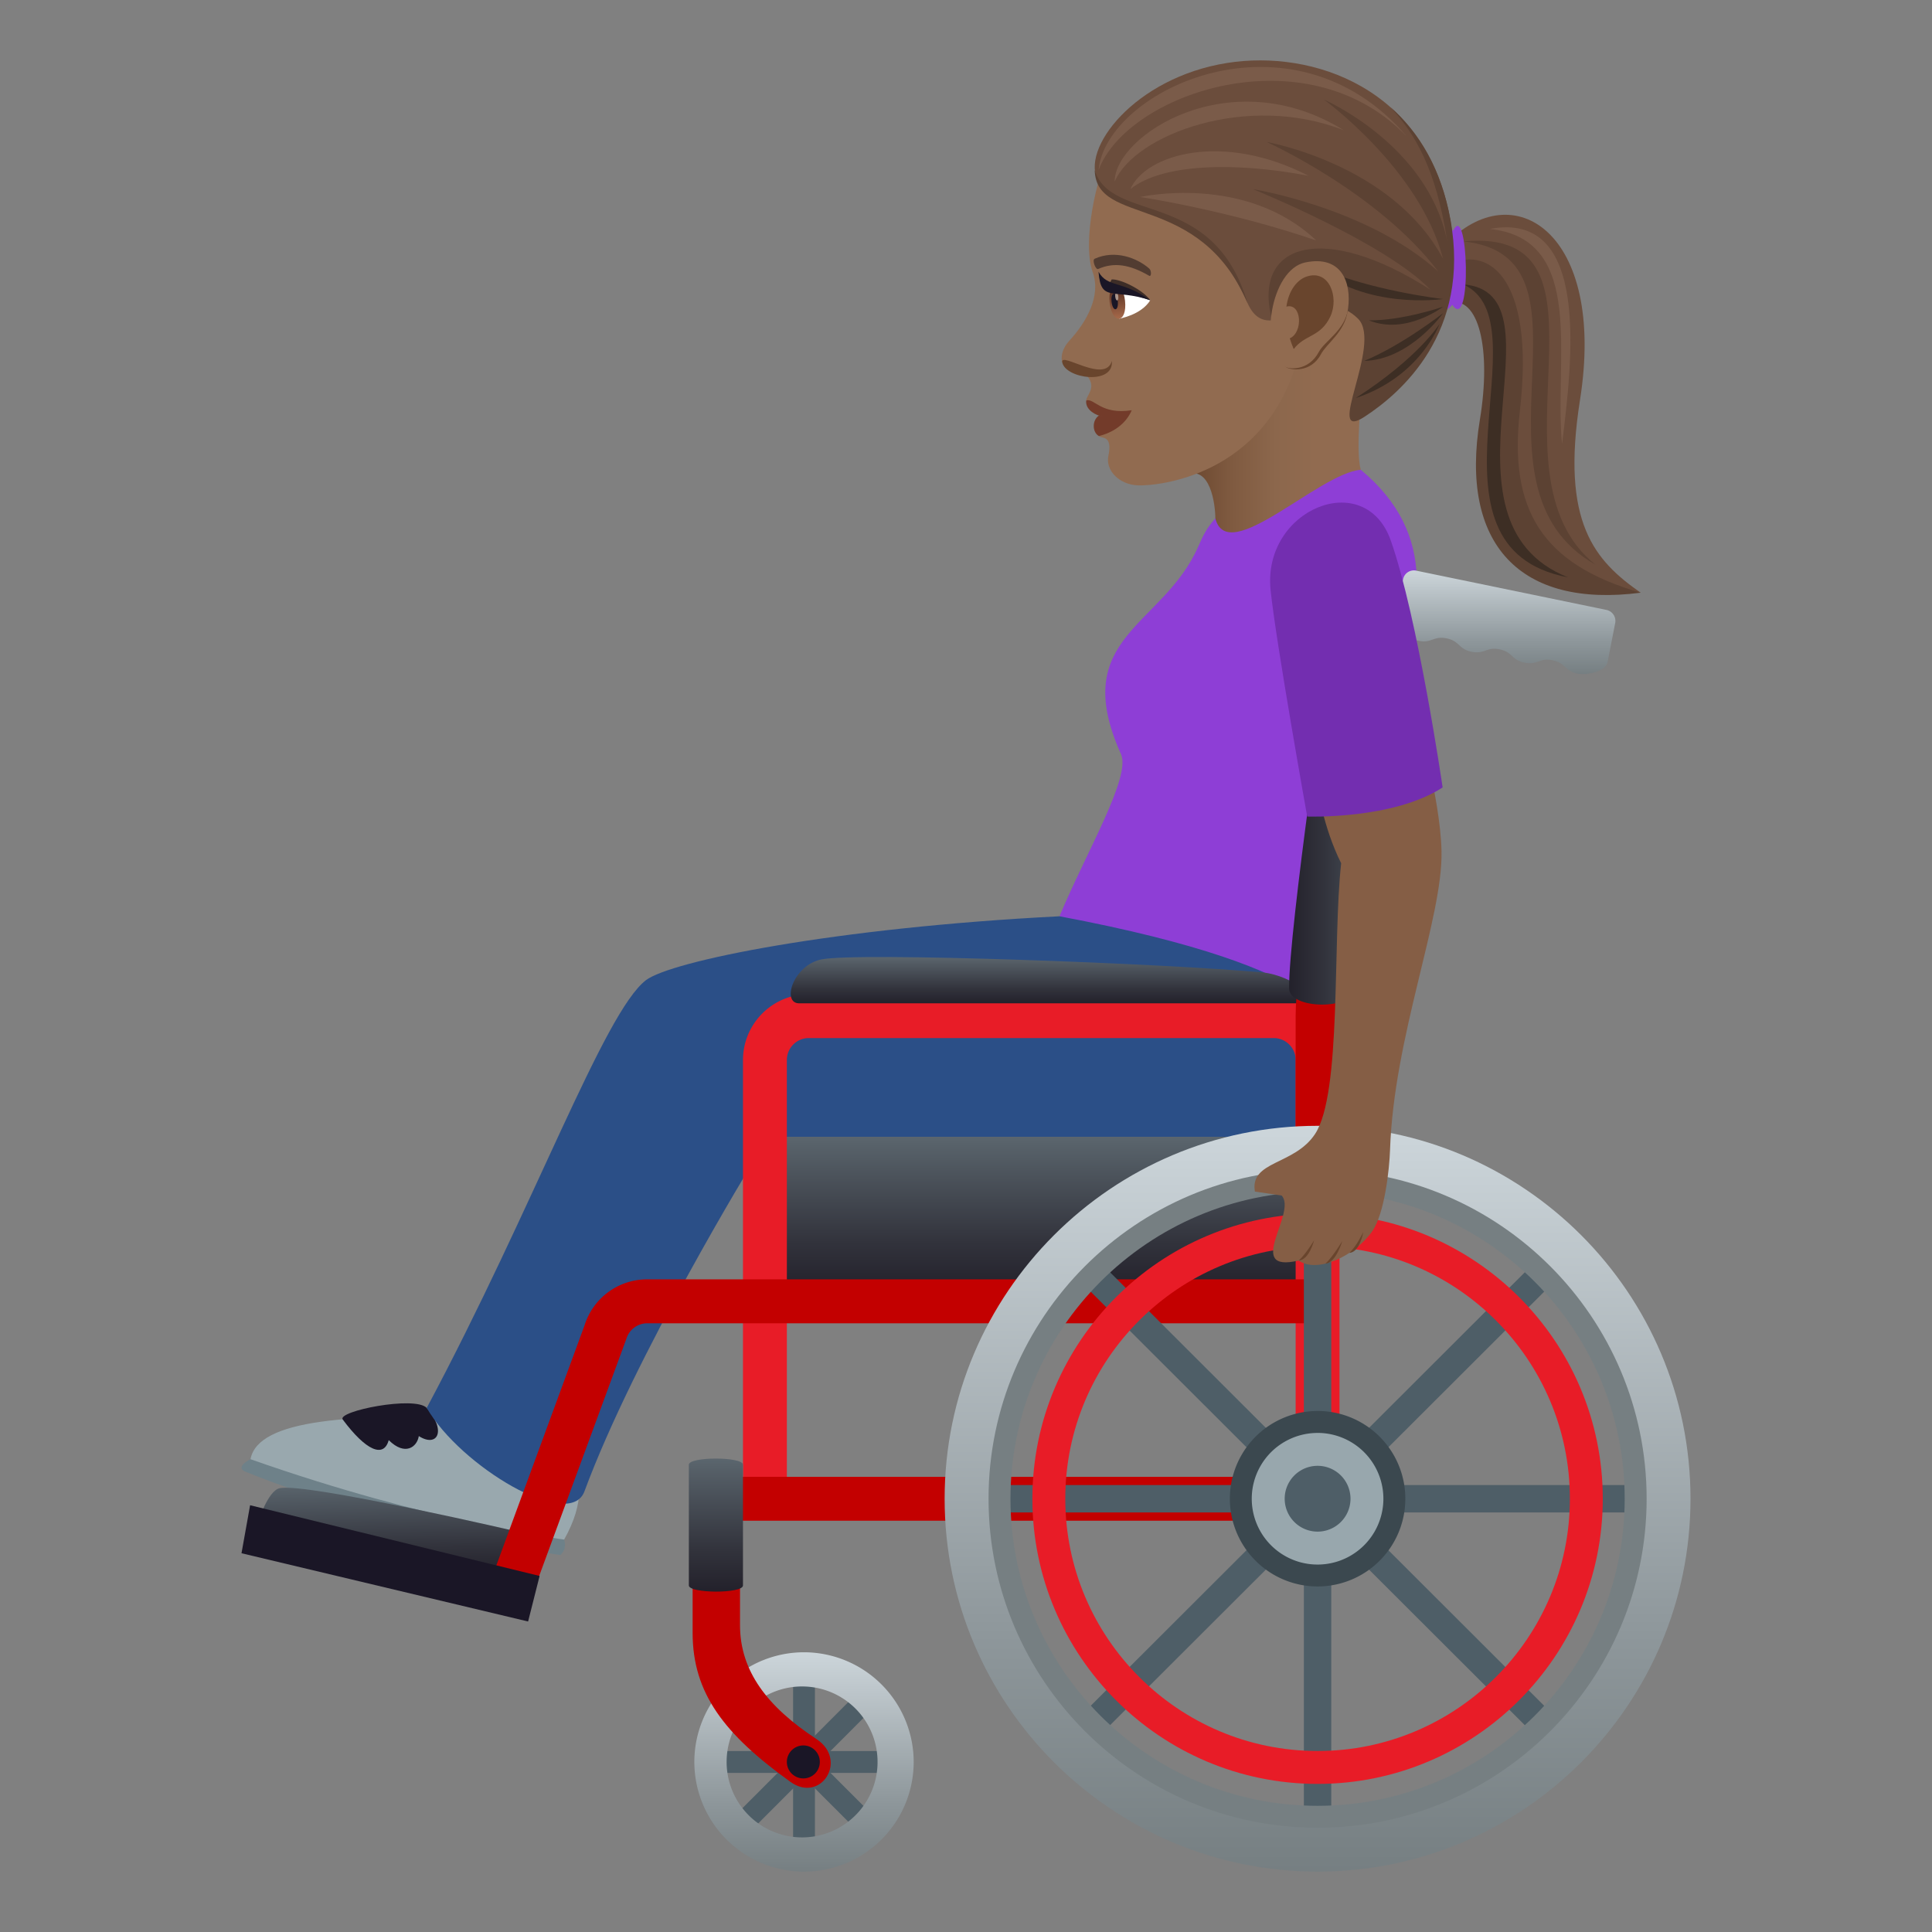 <svg xmlns="http://www.w3.org/2000/svg" xml:space="preserve" style="enable-background:new 0 0 64 64" viewBox="0 0 64 64"><rect x="0" y="0" width="64" height="64" fill="#808080" stroke="none"/><path d="m47.892 8.094.184 1.7c3.63.184-2.023 9.397 6.274 9.84-1.522-1.064-2.653-2.316-2.01-6.386.876-5.548-2.212-7.51-4.448-5.154z" style="fill:#6b4d3c"/><path d="m47.903 8.815.092 1.211c1-.247 1.411 1.55 1.029 3.87-.684 4.144 1.34 6.258 5.326 5.738-3.27-.94-4.377-2.747-4.001-6.031.52-4.547-1.147-5.522-2.446-4.788z" style="fill:#5c4233"/><path d="M49.348 7.584c3.227.332 2.12 4.378 2.397 7.124.337-2.728.963-7.756-2.397-7.124z" style="fill:#7a5b49"/><path d="M48.465 9.42c2.78 1.217-1.75 8.72 3.476 9.705-4.738-1.888.073-9.43-3.477-9.706z" style="fill:#3d2e24"/><path d="M48.467 7.996c4.881.504-.25 8.09 4.391 10.714-3.847-3.037 1.173-11.23-4.39-10.714z" style="fill:#5c4233"/><path d="M48.136 7.65c-.94-1.353-.953 3.59-.027 2.447.667.982.523-3.52.026-2.447z" style="fill:#8e3ed6"/><linearGradient id="a" x1="-755.637" x2="-761.859" y1="13.77" y2="13.77" gradientTransform="translate(801.101)" gradientUnits="userSpaceOnUse"><stop offset=".307" style="stop-color:#916b50"/><stop offset=".519" style="stop-color:#8c674c"/><stop offset=".756" style="stop-color:#7f5a40"/><stop offset="1" style="stop-color:#69452d"/></linearGradient><path d="M39.242 15.743c.856-.387 1.018.98 1.018 1.43 0 1.424 2.085.68 4.816-1.612-.18-.658.033-2.55.033-2.55 1.694-6.993-3.073-1.61-5.867 2.732z" style="fill:url(#a)"/><path d="M36.629 5.414c-.238.313-.805 2.549-.432 3.6.285.8-.209 1.657-.779 2.279-.247.27-.323.619-.172.82.23.309.62.136.792.37.282.38-.056.618-.055.784 0 0 .989.306.418 1.177.1.099.46-.046.315.664-.097.468.35.943.972.97.654.028 4.188-.299 5.292-4.155.489-1.706-5.103-8.156-6.351-6.509z" style="fill:#916b50"/><path d="M35.983 13.268c-.066.463.856.817 1.508.321-1.025.16-1.244-.412-1.508-.322z" style="fill:#733b2a"/><path d="M36.4 13.767c-.232.165-.217.552 0 .677.447-.105.89-.383 1.091-.855-.511.268-1.09.178-1.09.178z" style="fill:#733b2a"/><path d="M48.043 7.274c-.785-4.384-4.578-5.632-7.383-5.19-3.076.483-4.908 2.875-4.27 3.94.788 1.318 3.19.129 4.939 4.022.759 1.69 2.46-1.052 3.842.329.825.825 3.355-.407 2.872-3.101z" style="fill:#6b4d3c"/><path d="M35.188 11.997c.09.544 1.716.78 1.643-.04-.214.77-1.701-.315-1.643.04z" style="fill:#69452d"/><path d="M38.105 9.946c-.31.495-1.03.61-1.03.61-.255-.22-.268-.644-.29-1.015.373-.058 1.32.405 1.32.405z" style="fill:#fff"/><linearGradient id="b" x1="-41.877" x2="-41.877" y1="12.439" y2="11.34" gradientTransform="matrix(.574 -.061 .106 .994 59.787 -4.367)" gradientUnits="userSpaceOnUse"><stop offset="0" style="stop-color:#a6694a"/><stop offset="1" style="stop-color:#4f2a1e"/></linearGradient><path d="M36.758 10.017c.08.755.59.701.51-.054-.076-.701-.585-.647-.51.054z" style="fill:url(#b)"/><path d="M36.82 9.989c.04.356.245.334.207-.022-.036-.33-.242-.309-.206.022z" style="fill:#1a1626"/><path d="M36.943 9.824c.019.178.121.167.102-.01-.017-.165-.12-.154-.102.01z" style="fill:#ab968c"/><path d="M38.105 9.946c-.252-.352-.985-.706-1.28-.69-.178.37-.237.185 1.28.69z" style="fill:#3d2d27"/><path d="M38.105 9.946c-.934-.67-1.42-.41-1.715-.945.077 1.046.487.533 1.715.945z" style="fill:#1a1626"/><path d="M38.07 8.896c-.406-.354-1.13-.63-1.807-.325-.097.044.035.375.114.34.52-.23 1.038-.155 1.69.224.076.045.084-.168.003-.239z" style="fill:#523c31"/><path d="M41.329 10.046c-1.126-3.832-4.512-2.62-5.065-4.408.05 1.888 3.468.675 5.065 4.408z" style="fill:#5c4233"/><path d="M36.39 5.638c.935-2.54 6.877-4.592 10.213-1.116C42.795.072 36.64 2.977 36.39 5.638z" style="fill:#7a5b49"/><path d="M36.924 6.018c.656-1.551 4.381-2.965 7.592-1.703-3.749-2.323-7.592.167-7.592 1.703zm.846.508s2.896.432 5.833 1.44c-2.355-2.229-5.834-1.44-5.834-1.44z" style="fill:#7a5b49"/><path d="M37.445 6.264c1.067-.858 3.513-.898 5.9-.441-2.828-1.46-5.384-.725-5.9.441z" style="fill:#7a5b49"/><path d="M48.048 7.276c-.304-1.67-1.035-2.885-1.986-3.725.793.861 1.506 2.015 1.878 4.433-.653-3.205-4.083-4.685-4.083-4.685s3.178 2.301 3.946 5.274c-1.68-3.145-5.844-3.87-5.844-3.87s3.692 1.664 5.684 4.29c-2.359-2.123-6.142-2.729-6.142-2.729s4.394 1.775 5.883 3.333c-3.513-2.257-5.916-1.565-5.25.986 0 0 1.783-1.095 2.855-.023.825.825-1.155 4.137.211 3.247 1.215-.79 3.527-2.798 2.848-6.531z" style="fill:#5c4233"/><path d="M44.913 13.185c2.15-.711 2.776-2.46 2.776-2.46s-.682 1.111-2.776 2.46z" style="fill:#3d2e24"/><path d="M45.193 11.956c1.52-.04 2.61-1.581 2.61-1.581s-1.348 1.057-2.61 1.58zm.153-1.344c1.232.498 2.457-.451 2.457-.451s-1.34.463-2.457.451zm2.457-.706s-2.501-.284-4.293-1.112c1.715 1.488 4.293 1.112 4.293 1.112z" style="fill:#3d2e24"/><path d="M42.614 12.169c.124.08.804.206 1.147-.44.19-.358.788-.729.882-1.431.125-.901-2.91 1.295-2.029 1.87z" style="fill:#69452d"/><path d="M43.248 8.691c-1.182.24-1.557 2.883-.674 3.459.124.08.772.153 1.115-.494.19-.358.87-.72.966-1.424.124-.9-.232-1.78-1.407-1.54z" style="fill:#916b50"/><path d="M43.271 9.166c-.306.108-.585.46-.657.991.51-.133.56.855.112 1.05.036.116.077.234.13.356.37-.489.891-.387 1.215-1.083.294-.628-.038-1.582-.8-1.314z" style="fill:#69452d"/><path d="M42.83 32.75s-3.881-.458-7.733-2.398c.913-2.175 2.374-4.62 2.037-5.37-1.753-3.9 1.391-4.215 2.56-6.879.178-.408.293-.626.566-.931.408 1.61 3.41-1.486 4.816-1.611 5.164 4.289-2.043 10.467-2.246 17.19z" style="fill:#8e3ed6"/><path d="M8.298 48.337s-.541.264-.165.416c4.777 1.934 10.428 2.76 10.428 2.76.24-.203.128-.512.128-.512L8.298 48.337z" style="fill:#6e8189"/><path d="M16.299 46.988c-4.692-.18-7.753.02-8.001 1.35C14.224 50.43 18.688 51 18.688 51c1.37-2.45-.302-3.59-2.39-4.013z" style="fill:#99a8ae"/><path d="M11.354 47.024c.765 1.026 1.357 1.29 1.523.682.54.534.937.233.997-.134.606.388.933-.16.262-.932-.387-.413-2.988.108-2.782.384z" style="fill:#1a1626"/><path d="M44.102 34.067s.425-1.94-9.005-3.714c-7.496.38-12.882 1.491-13.698 2.116-1.395 1.067-3.708 7.515-7.263 14.17 1.115 1.936 4.733 4.094 5.225 2.763 1.667-4.512 5.614-10.959 5.614-10.959 9.965-1.062 19.761 2.833 19.127-4.376z" style="fill:#2b4f87"/><path d="M46.075 20.855c-1.723 7.58-2.429 9.959-1.709 16.68 3.123-4.894 1.71-16.68 1.71-16.68z" style="fill:#013366"/><linearGradient id="c" x1="34.492" x2="34.492" y1="42.744" y2="37.657" gradientUnits="userSpaceOnUse"><stop offset="0" style="stop-color:#23212b"/><stop offset=".314" style="stop-color:#32333c"/><stop offset=".939" style="stop-color:#576169"/><stop offset="1" style="stop-color:#5b666e"/></linearGradient><path d="M24.975 37.657H44.01v5.087H24.975z" style="fill:url(#c)"/><path d="M42.92 35.113v14.462h1.453V35.113c0-1.202-.977-2.18-2.18-2.18h-15.4a2.183 2.183 0 0 0-2.181 2.18v14.535h1.454V35.113c0-.4.326-.726.726-.726h15.401c.4 0 .727.326.727.726z" style="fill:#e81c27"/><linearGradient id="d" x1="34.779" x2="34.779" y1="33.236" y2="31.702" gradientUnits="userSpaceOnUse"><stop offset="0" style="stop-color:#23212b"/><stop offset=".314" style="stop-color:#32333c"/><stop offset=".939" style="stop-color:#576169"/><stop offset="1" style="stop-color:#5b666e"/></linearGradient><path d="M41.83 32.214c-3.249-.299-13.468-.68-14.63-.43-.929.198-1.314 1.452-.727 1.452h16.47c1.07 0-.127-.931-1.114-1.022z" style="fill:url(#d)"/><linearGradient id="e" x1="15.311" x2="15.311" y1="56.729" y2="53.538" gradientTransform="rotate(-1.403 -168.287 152.45)" gradientUnits="userSpaceOnUse"><stop offset="0" style="stop-color:#23212b"/><stop offset=".314" style="stop-color:#32333c"/><stop offset=".939" style="stop-color:#576169"/><stop offset="1" style="stop-color:#5b666e"/></linearGradient><path d="M17.323 50.778s-7.166-1.672-8.058-1.48c-.394.083-.722 1.138-.722 1.138l8.435 1.859.345-1.517z" style="fill:url(#e)"/><path d="m16.132 52.699 3.23-8.79a2.171 2.171 0 0 1 2.08-1.529h22.205v1.455H21.445c-.32 0-.6.205-.694.51l-3.232 8.79-1.387-.436z" style="fill:#c30000"/><path d="M24.25 48.921h19.398v1.454H24.25zm20.123-10.478V33.66c0-.824.178-1.891.451-3.058h-1.482c-.255 1.149-.422 2.21-.422 3.058v4.783h1.453z" style="fill:#c30000"/><path d="M23.727 58.004h5.815v.727h-5.815z" style="fill:#4e5e67" transform="rotate(-45.049 26.636 58.37)"/><path d="M26.271 55.46h.726v5.814h-.726z" style="fill:#4e5e67" transform="rotate(-45.001 26.633 58.367)"/><path d="M23.728 58.005h5.813v.725h-5.813z" style="fill:#4e5e67"/><path d="M26.272 55.461h.724v5.812h-.724z" style="fill:#4e5e67"/><linearGradient id="f" x1="26.634" x2="26.634" y1="62" y2="54.734" gradientUnits="userSpaceOnUse"><stop offset="0" style="stop-color:#767f82"/><stop offset=".318" style="stop-color:#8e979b"/><stop offset=".991" style="stop-color:#ccd5da"/><stop offset="1" style="stop-color:#cdd6db"/></linearGradient><path d="M26.591 62a3.637 3.637 0 0 1-3.59-3.676 3.635 3.635 0 0 1 3.675-3.59 3.639 3.639 0 0 1 3.591 3.676A3.636 3.636 0 0 1 26.591 62zm.073-6.132a2.5 2.5 0 1 0-.059 4.998 2.5 2.5 0 0 0 .059-4.998z" style="fill:url(#f)"/><path d="m17.875 52.206-9.59-2.343L8 51.453l9.494 2.261z" style="fill:#1a1626"/><linearGradient id="g" x1="49.866" x2="49.866" y1="22.329" y2="18.895" gradientUnits="userSpaceOnUse"><stop offset="0" style="stop-color:#767f82"/><stop offset=".318" style="stop-color:#8e979b"/><stop offset=".991" style="stop-color:#ccd5da"/><stop offset="1" style="stop-color:#cdd6db"/></linearGradient><path d="m53.217 20.205-6.306-1.302a.365.365 0 0 0-.433.287l-.254 1.295c-.062.322.496.687.768.742.439.09.49-.17.928-.08.44.09.387.351.826.443.44.09.49-.17.93-.079.438.089.387.351.826.44.439.09.49-.17.929-.079.44.092.39.352.83.443.277.058.927-.058.992-.384l.253-1.294a.372.372 0 0 0-.289-.432z" style="fill:url(#g)"/><linearGradient id="h" x1="42.702" x2="46.361" y1="26.846" y2="26.846" gradientUnits="userSpaceOnUse"><stop offset="0" style="stop-color:#23212b"/><stop offset=".314" style="stop-color:#32333c"/><stop offset=".939" style="stop-color:#576169"/><stop offset="1" style="stop-color:#5b666e"/></linearGradient><path d="M42.702 32.737c-.003-1.97 1.285-10.82 1.514-11.96.143-.708 2.278-.278 2.139.428-.224 1.109-1.477 9.656-1.473 11.527.002.732-2.179.723-2.18.005z" style="fill:url(#h)"/><path d="M27.043 57.606c-1.627-1.069-2.529-2.252-2.529-3.77V51.75l-1.57-.002v2.344c0 1.998 1.05 3.361 3.241 4.935 1.002.72 1.926-.72.858-1.421z" style="fill:#c30000"/><path d="M26.627 58.912a.546.546 0 1 1 .014-1.091.546.546 0 0 1-.014 1.091z" style="fill:#1a1626"/><path d="M31.835 49.193h23.623v.908H31.835z" style="fill:#4e5e67" transform="rotate(-44.96 43.642 49.646)"/><path d="M43.192 37.836h.908v23.623h-.908z" style="fill:#4e5e67" transform="rotate(-45.041 43.65 49.65)"/><path d="M31.835 49.194h23.623v.908H31.835z" style="fill:#4e5e67"/><path d="M43.192 37.836h.908v23.623h-.908z" style="fill:#4e5e67"/><linearGradient id="i" x1="43.646" x2="43.646" y1="62" y2="37.294" gradientUnits="userSpaceOnUse"><stop offset="0" style="stop-color:#767f82"/><stop offset=".318" style="stop-color:#8e979b"/><stop offset=".991" style="stop-color:#ccd5da"/><stop offset="1" style="stop-color:#cdd6db"/></linearGradient><path d="M43.647 62c-6.813 0-12.355-5.54-12.355-12.353 0-6.811 5.542-12.353 12.354-12.353C50.46 37.294 56 42.836 56 49.647 56 56.459 50.459 62 43.647 62zm0-22.89c-5.811 0-10.538 4.728-10.538 10.537 0 5.81 4.727 10.537 10.537 10.537 5.81 0 10.538-4.727 10.538-10.537 0-5.81-4.728-10.537-10.537-10.537z" style="fill:url(#i)"/><path d="M43.647 60.547c-6.011 0-10.9-4.888-10.9-10.9 0-6.01 4.889-10.9 10.9-10.9 6.01 0 10.9 4.89 10.9 10.9 0 6.011-4.89 10.9-10.9 10.9zm0-21.073c-5.61 0-10.174 4.564-10.174 10.173 0 5.611 4.563 10.173 10.174 10.173 5.609 0 10.173-4.562 10.173-10.173 0-5.61-4.564-10.173-10.173-10.173z" style="fill:#767f82"/><path d="M43.647 59.094c-5.21 0-9.448-4.238-9.448-9.447s4.24-9.446 9.448-9.446 9.447 4.237 9.447 9.446-4.238 9.447-9.447 9.447zm0-17.803c-4.609 0-8.358 3.748-8.358 8.356 0 4.61 3.75 8.357 8.358 8.357 4.607 0 8.357-3.748 8.357-8.357 0-4.608-3.75-8.356-8.357-8.356z" style="fill:#e81c27"/><path d="M43.647 46.74a2.906 2.906 0 1 1 0 5.813 2.906 2.906 0 0 1 0-5.812z" style="fill:#3b484f"/><path d="M43.647 47.467a2.18 2.18 0 1 1-.002 4.361 2.18 2.18 0 0 1 .002-4.36z" style="fill:#98a7ad"/><path d="M43.647 48.557a1.09 1.09 0 0 1 0 2.18 1.09 1.09 0 0 1 0-2.18z" style="fill:#4e5e67"/><linearGradient id="j" x1="23.715" x2="23.715" y1="52.724" y2="48.317" gradientUnits="userSpaceOnUse"><stop offset="0" style="stop-color:#23212b"/><stop offset=".314" style="stop-color:#32333c"/><stop offset=".939" style="stop-color:#576169"/><stop offset="1" style="stop-color:#5b666e"/></linearGradient><path d="M22.819 48.52v4c0 .267 1.793.277 1.793 0v-4c0-.27-1.793-.272-1.793 0z" style="fill:url(#j)"/><path d="m42.455 39.602-.885-.129c-.173-1.03 1.305-.865 1.993-1.908.89-1.35.574-6.342.865-8.969-.613-1.224-.781-2.54-.781-2.54l3.714-.536c.131.527.371 1.736.391 2.674.049 2.209-1.58 6.142-1.705 9.896-.022.65-.18 2.102-.586 2.692-.559.808-1.824 1.42-2.44.974-1.836.434-.035-1.592-.566-2.154z" style="fill:#855e45"/><path d="M43.53 41.09s-.16.65-.509.666c.235-.209.508-.666.508-.666zm.935.02s-.21.734-.557.748c.233-.21.557-.748.557-.748zm.697-.301s-.115.68-.463.693c.235-.207.463-.693.463-.693z" style="fill:#69452d"/><path d="M42.09 19.548c-.278-2.68 3.127-4.073 3.982-1.641.895 2.539 1.717 8.178 1.717 8.178-1.645 1.068-4.486.964-4.486.964s-1.035-5.773-1.213-7.501z" style="fill:#732eb0"/></svg>